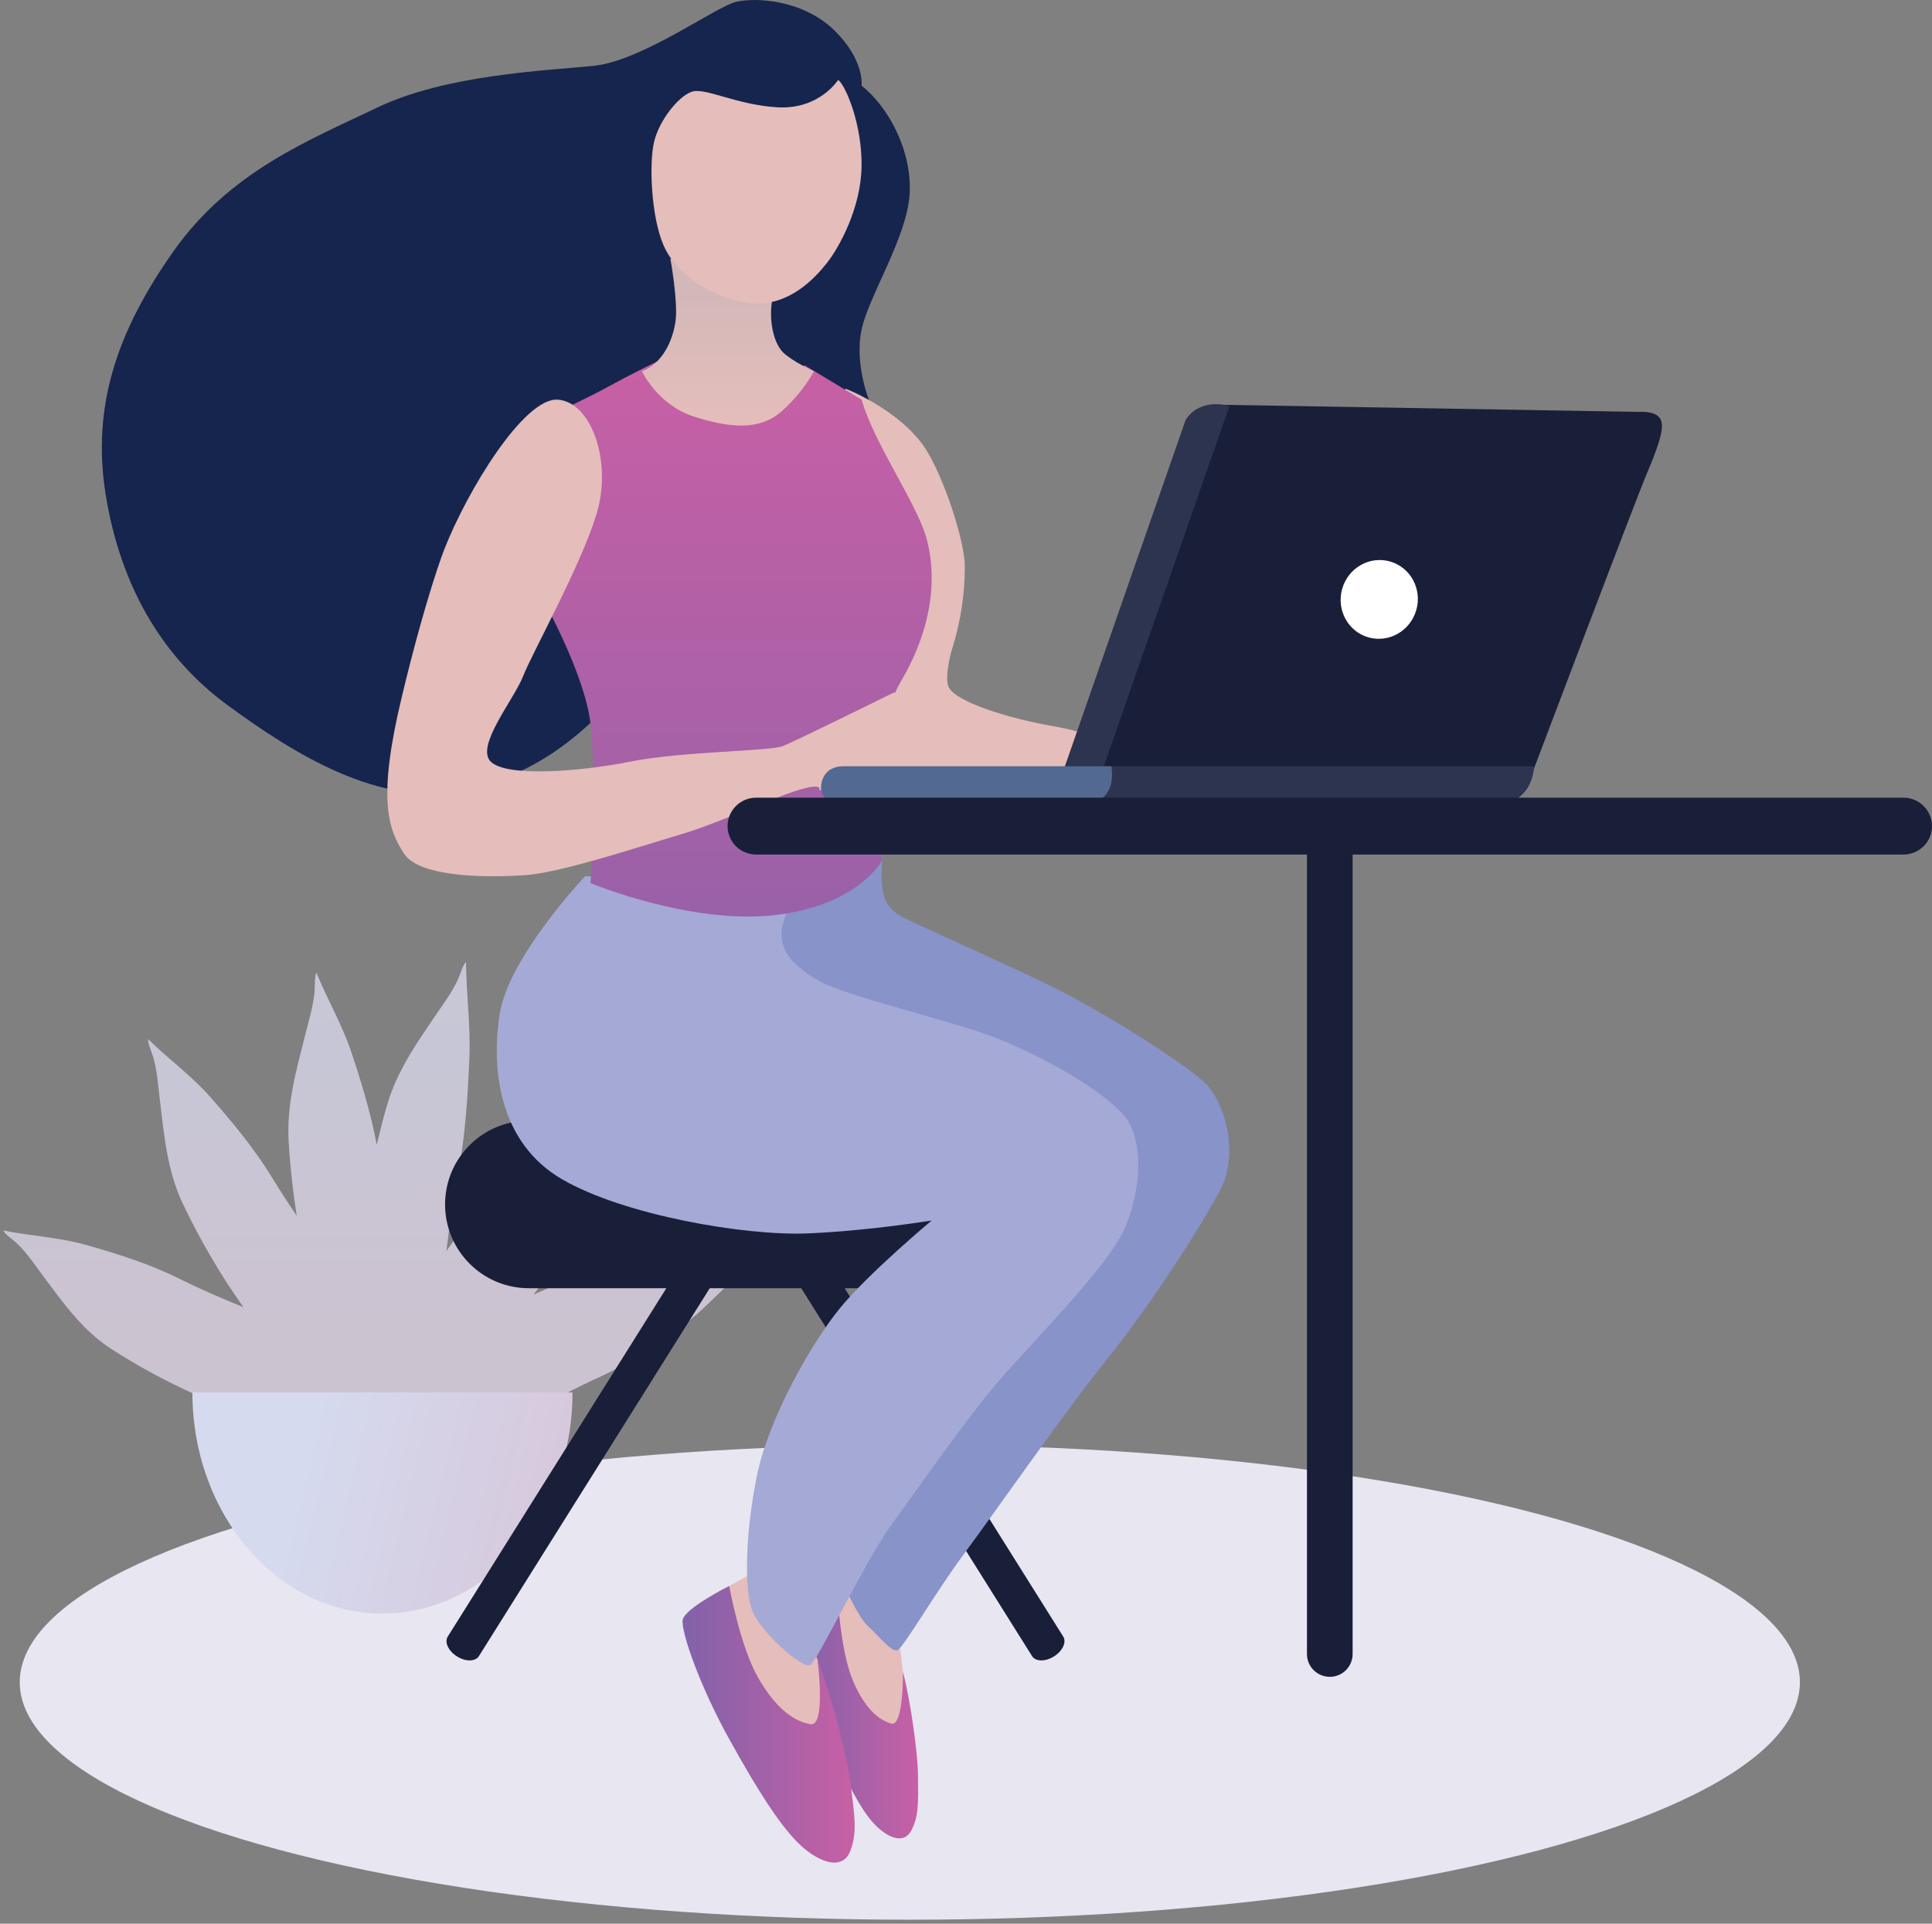 <?xml version="1.0" encoding="utf-8"?>
<!-- Generator: Adobe Illustrator 16.0.0, SVG Export Plug-In . SVG Version: 6.00 Build 0)  -->
<!DOCTYPE svg PUBLIC "-//W3C//DTD SVG 1.1//EN" "http://www.w3.org/Graphics/SVG/1.1/DTD/svg11.dtd">
<svg version="1.1" id="Layer_1" xmlns="http://www.w3.org/2000/svg" xmlns:xlink="http://www.w3.org/1999/xlink" x="0px" y="0px"
	 width="480px" height="478px" viewBox="0 0 480 478" enable-background="new 0 0 480 478" xml:space="preserve">
<rect x="0" y="0" width="480" height="478" fill="#808080" stroke="none"/>
<ellipse fill="#E8E6F1" cx="226.042" cy="418.008" rx="221.139" ry="59.009"/>
<g>
	
		<linearGradient id="SVGID_1_" gradientUnits="userSpaceOnUse" x1="-183.925" y1="266.647" x2="-227.627" y2="135.992" gradientTransform="matrix(0.948 0.317 -0.317 0.948 351.655 129.668)">
		<stop  offset="0" style="stop-color:#DED3E5"/>
		<stop  offset="0.38" style="stop-color:#D9D7EA"/>
		<stop  offset="1" style="stop-color:#D5DAEE"/>
	</linearGradient>
	<path opacity="0.8" fill="url(#SVGID_1_)" d="M180.286,316.299c-3.153,0.29-6.313-0.298-9.486-0.661
		c-8.011-0.904-15.551-2.033-23.18,0.328c-5.348,1.656-10.369,3.595-15.048,5.711c2.23-3.002,4.519-5.947,6.877-8.81
		c5.168-6.264,9.853-13.984,14.011-21.334c3.692-6.521,5.939-13.591,9.219-20.319c-1.262,0.306-2.427,1.581-3.633,2.36
		c-2.717,1.771-5.723,2.71-8.669,3.873c-7.438,2.938-14.521,5.437-20.582,11.308c-7.43,7.196-13.693,14.738-18.894,22.062
		c0.834-6.658,1.801-13.273,3.026-19.825c1.658-8.858,2.309-18.727,2.686-27.936c0.334-8.174-0.748-15.939-0.839-24.045
		c-0.912,1.061-1.342,2.931-2.006,4.382c-1.509,3.285-3.594,5.996-5.537,8.879c-4.907,7.262-9.7,13.918-12.256,22.973
		c-0.878,3.106-1.662,6.182-2.374,9.214c-1.435-7.704-3.817-15.559-6.242-22.827c-2.387-7.145-5.985-13.139-8.755-19.979
		c-0.517,1.418-0.311,3.26-0.463,4.876c-0.35,3.654-1.439,7.151-2.339,10.717c-2.27,8.987-4.639,17.391-4.079,26.56
		c0.393,6.421,1.083,12.522,1.99,18.27c-2.114-3.112-4.171-6.277-6.141-9.514c-4.314-7.086-9.953-13.891-15.372-20.025
		c-4.811-5.447-10.352-9.344-15.418-14.354c0.022,1.497,0.878,3.068,1.312,4.588c0.983,3.443,1.207,7.055,1.638,10.643
		c1.081,9.052,1.863,17.618,5.675,25.652c4.676,9.842,9.866,18.42,15.071,25.74c-5.461-2.201-10.865-4.552-16.164-7.183
		c-7.164-3.562-15.37-6.159-23.073-8.319c-6.832-1.92-13.593-2.145-20.446-3.559c0.722,1.238,2.219,2.084,3.32,3.117
		c2.488,2.34,4.385,5.233,6.448,7.994c5.21,6.974,9.926,13.705,17.088,18.327c25.646,16.557,50.116,21.692,62.453,22.293
		c0.114,0.427,0.23,0.81,0.341,1.134c0.145,0.034,0.291,0.066,0.438,0.1c1.084,2.093,2.34,4.088,3.935,5.361
		c6.396,5.104,14.759,0.481,20.278-2.92c11.151-6.873,22.29-13.731,34.075-19.088c6.908-3.137,13.812-7.807,20.102-12.393
		c5.58-4.066,9.963-9.309,15.217-13.757C183.19,315.588,181.677,316.173,180.286,316.299z"/>
	<linearGradient id="SVGID_2_" gradientUnits="userSpaceOnUse" x1="75.397" y1="363.615" x2="173.831" y2="387.394">
		<stop  offset="0" style="stop-color:#D5DAEE"/>
		<stop  offset="1" style="stop-color:#D8BED2"/>
	</linearGradient>
	<path fill="url(#SVGID_2_)" d="M142.237,345.991c0,30.35-21.142,54.952-47.221,54.952c-26.078,0-47.217-24.603-47.217-54.952"/>
</g>
<polygon fill="#E5BDBB" points="224.926,433.142 224.337,415.429 222.357,398.48 203.113,382.395 204.585,408.637 218.181,433.142 
	"/>
<linearGradient id="SVGID_3_" gradientUnits="userSpaceOnUse" x1="197.974" y1="427.641" x2="228.105" y2="427.641">
	<stop  offset="0" style="stop-color:#8162AA"/>
	<stop  offset="1" style="stop-color:#C860A5"/>
</linearGradient>
<path fill="url(#SVGID_3_)" d="M208.264,398.48c0,0-9.526,3.445-10.187,5.749c-0.667,2.3,1.942,13.907,6.575,25.151
	c4.634,11.248,7.837,17.766,11.096,22.113c3.256,4.349,8.496,7.604,10.724,3.237c1.856-3.645,1.652-6.811,1.601-13.691
	c-0.041-4.955-1.68-17.643-3.734-25.611c0,0,0.161,13.74-2.906,12.863c-3.07-0.875-6.511-3.656-9.473-10.545
	C209,410.858,208.264,398.48,208.264,398.48z"/>
<polygon fill="#E5BDBB" points="198.483,438.923 183.815,419.331 181.177,394.084 193.128,387.533 203.183,412.582 206.297,433.463 
	"/>
<path fill="#E5BDBB" d="M223.568,152.9c-11.401,16.489-11.466,22.652-10.119,28.158c1.343,5.503,14.498,10.324,21.257,12.343
	c6.756,2.016,24.53,2.92,31.549,3.519c7.191,0.614,19.191-0.14,24.502,0.276c5.309,0.42,3.832,1.441,3.832,1.441l16.764,6.314
	l20.404-3.369l-16.729-15.117c0,0-21.453,1.793-24.197,1.815c-2.742,0.022-19.023-6.108-29.297-7.867
	c-10.273-1.765-24.088-5.86-25.862-9.739c-1.352-2.955,1.564-12.117,2.938-17.774"/>
<path fill="#191F38" d="M256.422,411.524c0.863,1.379,3.299,1.413,5.436,0.069l0,0c2.137-1.342,3.168-3.544,2.303-4.923
	l-57.629-91.867c-0.868-1.379-3.303-1.412-5.44-0.07l0,0c-2.136,1.338-3.167,3.547-2.301,4.927L256.422,411.524z"/>
<path fill="#191F38" d="M234.335,299.278c0,11.502-9.324,20.826-20.827,20.826h-82.105c-11.502,0-20.827-9.324-20.827-20.826l0,0
	c0-11.5,9.325-20.824,20.827-20.824h82.105C225.011,278.454,234.335,287.778,234.335,299.278L234.335,299.278z"/>
<path fill="#16254D" d="M215.866,99.299c0,0-3.611-8.98-1.806-17.409c1.806-8.432,11.199-22.729,11.922-33.525
	c0.723-10.8-5.295-21.881-11.922-27.06c0,0,0.842-6.383-6.868-13.852c-7.709-7.467-19.32-8.19-24.355-6.985
	c-5.033,1.205-23.341,14.694-35.385,15.896c-12.045,1.205-36.616,2.169-53.72,10.36c-17.103,8.19-36.615,15.898-50.587,35.651
	C29.175,82.13,22.67,100.919,26.284,123.081c3.614,22.16,13.731,39.986,30.11,52.032c16.381,12.046,38.061,25.775,59.018,21.199
	c20.959-4.577,32.514-16.863,44.081-30.354C171.059,152.47,215.866,99.299,215.866,99.299z"/>
<path fill="#E5BDBB" d="M230.095,111.759c4.262,6.702,9.614,22.399,9.618,29.148c0.008,14.212-4.806,24.812-4.806,24.812h-7.961
	l-18.309-13.01l-5.525-42.637l6.97-13.489C210.083,96.583,223.814,101.882,230.095,111.759z"/>
<path fill="#8793C9" d="M207.753,389.588c0,0,4.897,11.721,7.788,14.372c2.892,2.65,5.943,6.585,7.39,6.104
	c1.444-0.483,9.394-14.296,16.62-24.01c7.227-9.715,24.975-35.253,35.575-48.421c10.6-13.167,22.801-32.114,27.941-41.75
	c5.139-9.636,0.963-22.481-3.854-26.98c-4.82-4.498-25.053-17.666-39.83-24.733c-14.773-7.063-30.511-13.89-35.331-16.419
	c-4.817-2.528-5.459-6.709-4.814-14.094c0.64-7.386-19.273-1.604-19.273-1.604l-11.563,5.684v35.104l39.828,26.981l29.55,15.739
	l-29.872,45.608l-15.739,40.79L207.753,389.588z"/>
<linearGradient id="SVGID_4_" gradientUnits="userSpaceOnUse" x1="169.581" y1="428.455" x2="212.348" y2="428.455">
	<stop  offset="0" style="stop-color:#8162AA"/>
	<stop  offset="1" style="stop-color:#C860A5"/>
</linearGradient>
<path fill="url(#SVGID_4_)" d="M181.177,394.084c0,0-11.081,5.54-11.563,8.431c-0.481,2.892,4.335,16.62,11.563,29.63
	c7.226,13.006,12.045,20.476,16.621,25.294c4.577,4.817,11.401,8.029,13.491,2.409c1.741-4.693,1.042-8.512,0-16.863
	c-0.754-6.018-4.543-21.198-8.175-30.594c0,0,2.152,16.674-1.702,16.046c-3.854-0.63-8.435-3.52-13.01-11.469
	C183.827,409.02,181.177,394.084,181.177,394.084z"/>
<path fill="#A5A9D5" d="M145.365,217.736c0,0-18.95,20.012-21.199,34.144c-2.249,14.133,0,32.119,15.417,41.113
	c15.416,8.992,45.61,14.131,61.026,13.489c15.418-0.643,30.866-3.212,30.866-3.212s-15.771,13.169-22.837,21.841
	c-7.064,8.672-17.664,27.302-20.556,41.433c-2.89,14.132-3.211,27.945-1.284,33.404s12.524,14.771,14.452,13.807
	c1.925-0.963,13.489-25.693,20.556-35.33c7.066-9.635,18.305-26.016,26.659-35.65c8.352-9.636,26.66-27.943,30.832-37.258
	c4.178-9.314,5.141-22.162,0-28.265c-5.137-6.104-18.951-14.132-30.832-18.95c-11.883-4.818-38.35-10.6-45.352-14.775
	c-7.001-4.176-11.177-8.674-7.645-16.703l-5.781-4.495l-32.438-4.592H145.365z"/>
<linearGradient id="SVGID_5_" gradientUnits="userSpaceOnUse" x1="182.838" y1="227.75" x2="182.838" y2="89.83">
	<stop  offset="0" style="stop-color:#9961A8"/>
	<stop  offset="1" style="stop-color:#C860A5"/>
</linearGradient>
<path fill="url(#SVGID_5_)" d="M134.202,147.651c0,0,11.082,19.512,12.527,32.277c1.444,12.77,0,39.51,0,39.51
	s24.812,10.357,45.77,7.948c20.959-2.409,26.739-13.73,26.739-13.73s-4.096-29.63,4.576-44.325
	c8.672-14.693,8.709-27.461,6.281-35.891c-2.427-8.433-13.022-23.474-16.035-34.142l-14.095-8.497l-11.324,4.336l-11.079-0.724
	l-14.344-4.584c0,0-7.335,3.62-12.153,6.271c-4.818,2.652-11.082,5.541-11.082,5.541l2.41,22.645L134.202,147.651z"/>
<path fill="#E5BDBB" d="M110.355,136.573c5.781-14.775,19.91-37.904,28.263-37.262c8.352,0.646,13.491,15.42,9.635,28.267
	c-3.854,12.847-16.042,34.689-18.3,40.47c-2.255,5.781-11.89,17.345-8.036,21.199c3.854,3.854,21.84,2.568,34.689,0
	c12.846-2.568,34.686-2.568,37.898-3.854c3.212-1.285,27.624-13.335,27.624-13.335l26.336,10.766l-22.483,13.49h-22.484
	c0,0,1.284-1.927-5.139,0c-6.423,1.927-20.189,8.366-28.907,10.919c-8.513,2.493-29.792,9.56-38.624,10.202
	c-8.832,0.643-26.417,0.8-30.43-5.302c-4.016-6.102-6.666-13.653-0.562-39.026C105.939,147.734,110.355,136.573,110.355,136.573z"/>
<linearGradient id="SVGID_6_" gradientUnits="userSpaceOnUse" x1="180.851" y1="105.746" x2="180.851" y2="64.308">
	<stop  offset="0" style="stop-color:#E5BDBB"/>
	<stop  offset="1" style="stop-color:#CFB7B8"/>
</linearGradient>
<path fill="url(#SVGID_6_)" d="M159.493,92.251c0,0,3.87,8.352,12.854,11.241c8.984,2.892,16.374,3.534,21.833-1.284
	c5.459-4.818,8.029-9.957,8.029-9.957s-5.454-2.491-7.664-4.701c-1.807-1.808-3.257-5.897-2.936-11.036
	c0.321-5.14,3.417-11.245,3.417-11.245l-28.469-0.961c0,0,1.928,10.598,1.286,15.416C167.201,84.543,164.632,90.324,159.493,92.251z
	"/>
<path fill="#E5BDBB" d="M205.525,65.242c2.988-3.83,8.409-13.603,8.533-23.989c0.125-10.389-3.958-20.033-5.813-21.396
	c0,0-4.7,7.422-15.089,6.804c-10.386-0.616-18.051-5.069-21.391-3.833c-3.339,1.237-8.038,7.171-9.275,12.49
	c-1.237,5.316-0.743,18.423,2.351,25.599c3.963,9.199,15.638,14.017,22.227,14.47C196.127,76.002,202.535,69.071,205.525,65.242z"/>
<g>
	<path fill="#191F38" d="M301.408,100.548l105.912,1.805c0,0,3.93-0.34,5.125,1.655c0.865,1.437,0.855,3.929-3.246,13.56
		c-3,7.043-28.893,75.566-28.893,75.566l-94.199-1.711l-15.045,0.514"/>
	
		<ellipse transform="matrix(-0.963 -0.27 0.27 -0.963 632.418 384.976)" fill="#FFFFFF" cx="342.666" cy="149.025" rx="9.574" ry="9.803"/>
	<path fill="#2C344F" d="M271.062,199.524l-8.615-3.021l32.121-92.168c0,0,2.908-5.504,10.879-3.434L271.062,199.524z"/>
	<path fill="#2C344F" d="M270.039,190.396v9.128h104.283c0,0,6.158-0.922,6.84-9.128H270.039z"/>
	<path fill="#526991" d="M276.137,190.396h-66.564c-5.015,0-5.583,4.104-5.583,5.243c0,1.141,0.458,4.216,5.812,4.33
		c5.357,0.115,56.303,0,56.303,0S277.729,201.908,276.137,190.396z"/>
</g>
<path fill="#191F38" d="M480,205.272c0,3.9-3.182,7.066-7.105,7.066H187.871c-3.925,0-7.107-3.166-7.107-7.066l0,0
	c0-3.902,3.182-7.066,7.107-7.066h285.023C476.818,198.206,480,201.37,480,205.272L480,205.272z"/>
<path fill="#191F38" d="M336.055,410.988c0,3.135-2.541,5.673-5.672,5.673l0,0c-3.135,0-5.674-2.538-5.674-5.673V208.371
	c0-3.132,2.539-5.673,5.674-5.673l0,0c3.131,0,5.672,2.541,5.672,5.673V410.988z"/>
<path fill="#191F38" d="M118.978,411.524c-0.866,1.379-3.302,1.413-5.436,0.069l0,0c-2.136-1.342-3.168-3.544-2.302-4.923
	l57.629-91.867c0.865-1.379,3.3-1.412,5.438-0.07l0,0c2.136,1.338,3.167,3.547,2.301,4.927L118.978,411.524z"/>
</svg>
